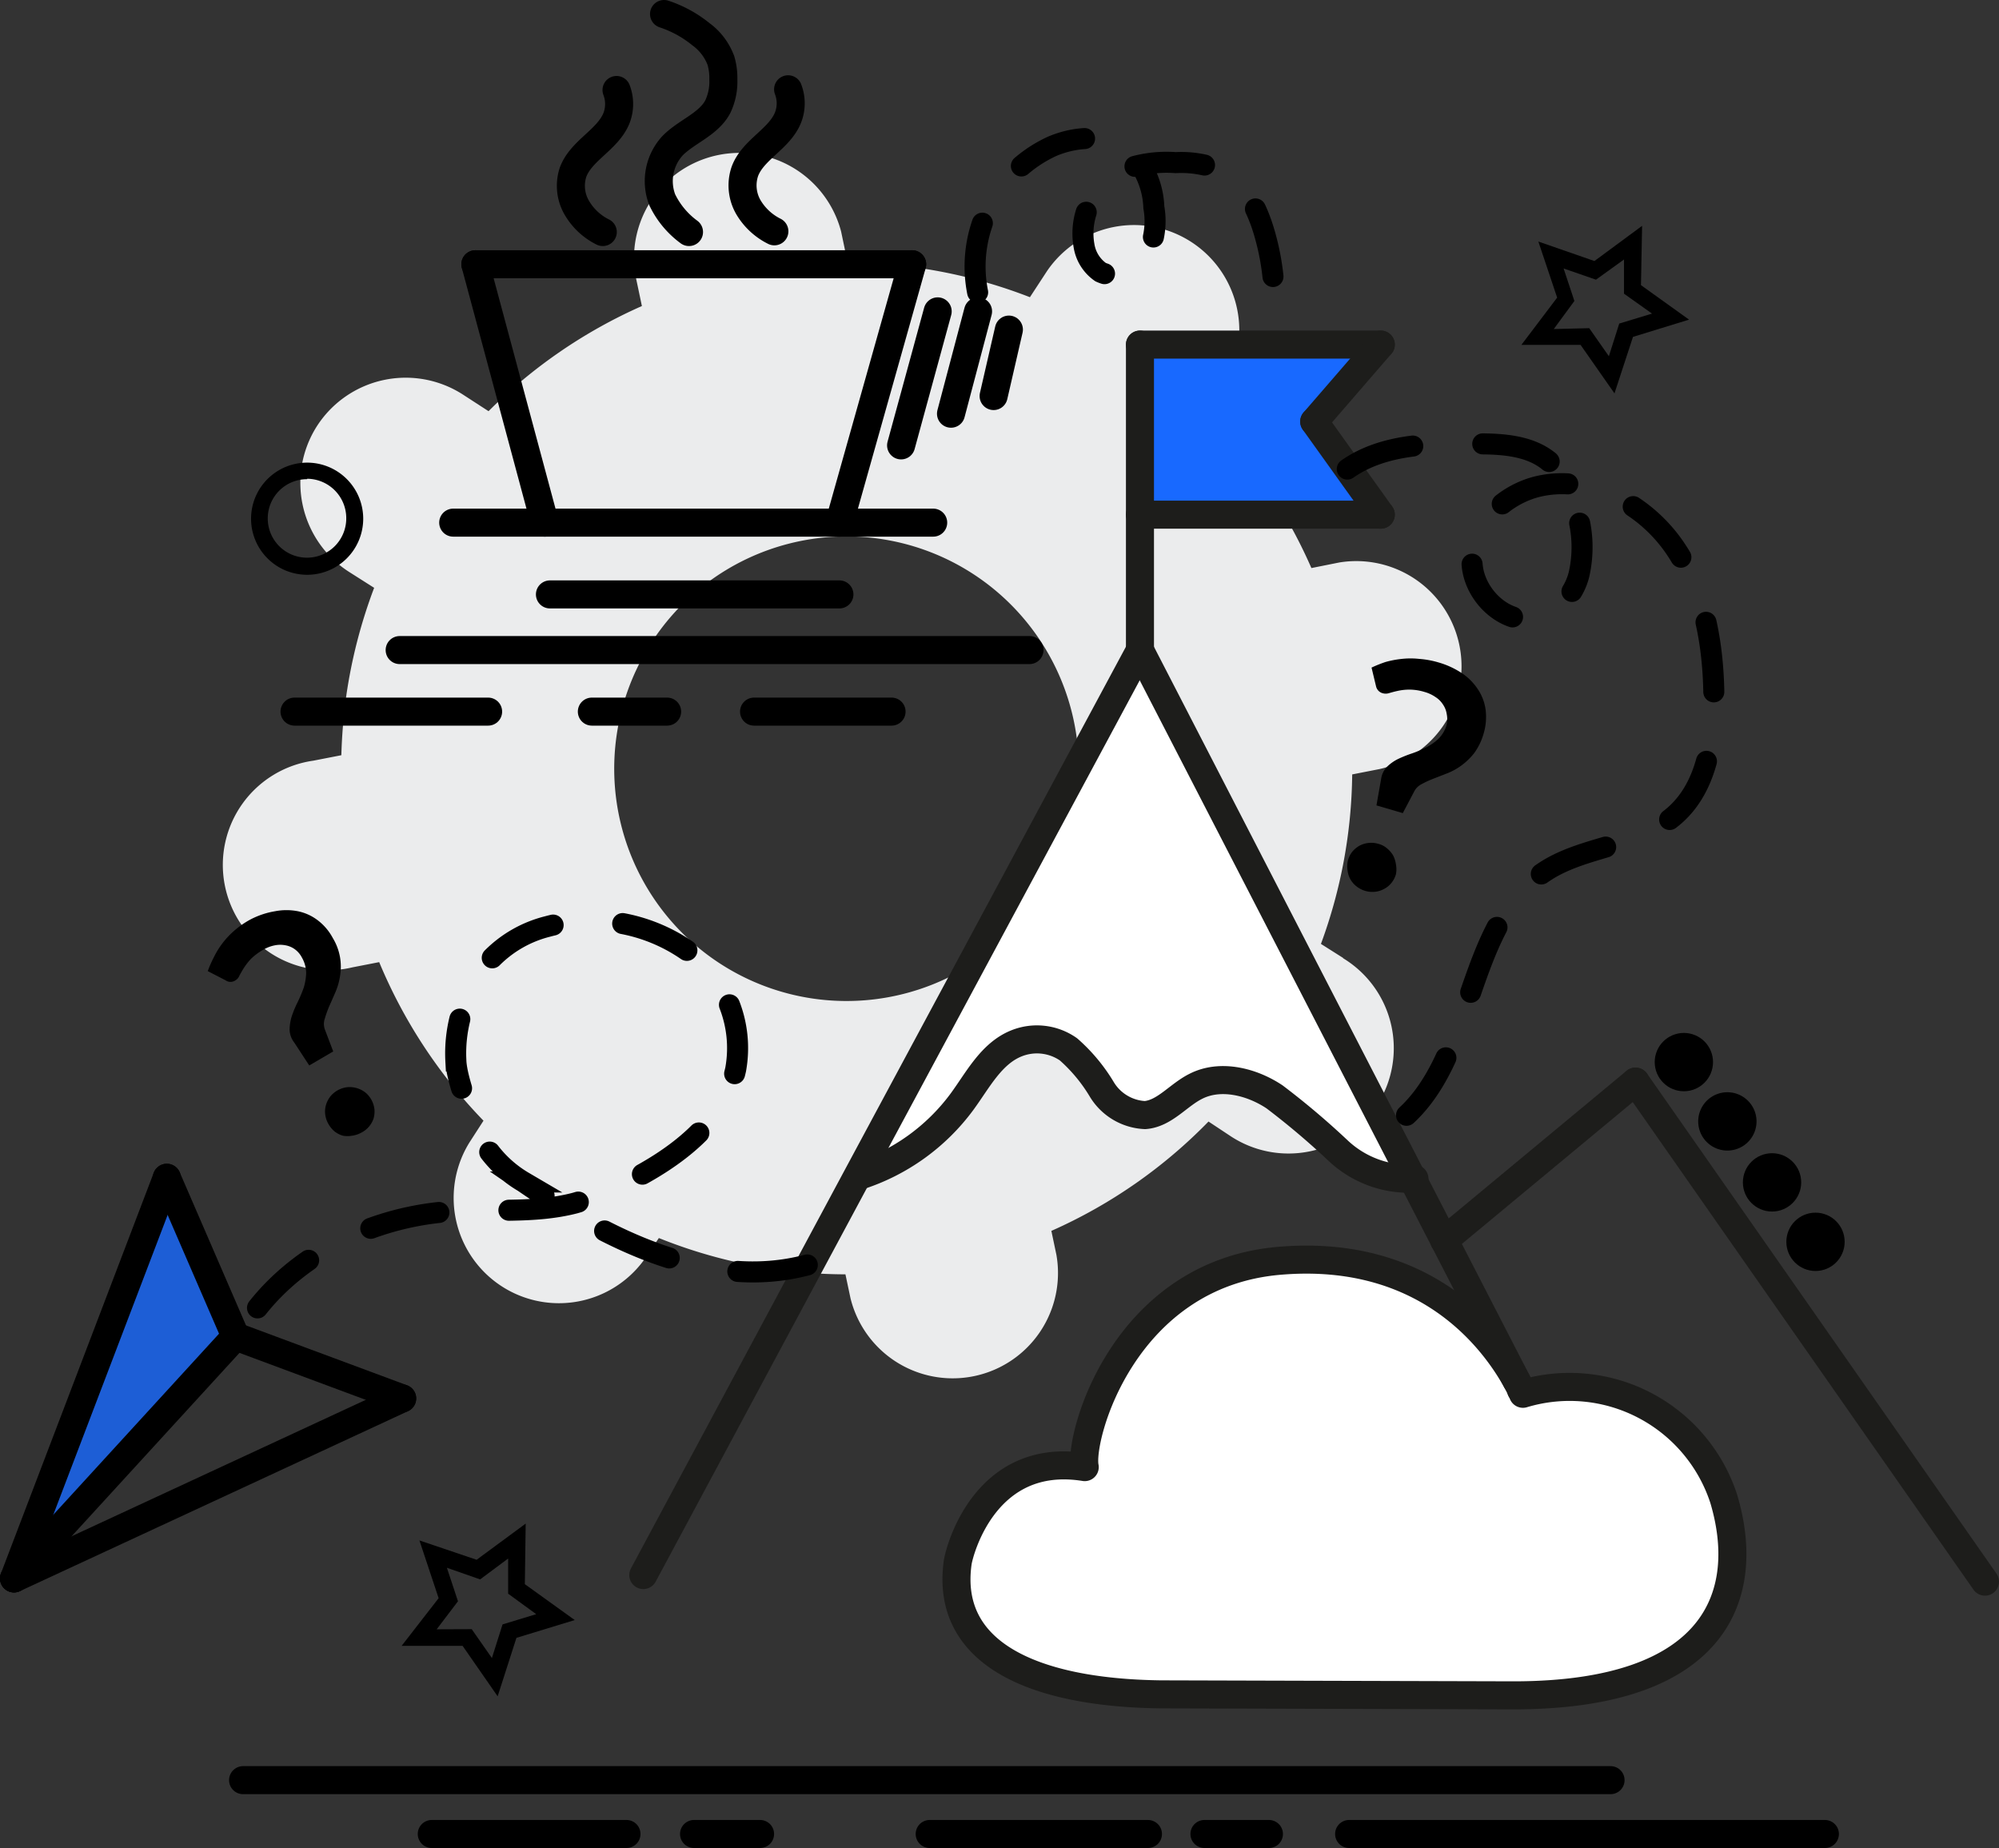 <svg xmlns="http://www.w3.org/2000/svg" viewBox="0 0 142.6 131.82"><rect x="0" y="0" width="142.6" height="131.82" fill="#333333" stroke="none"/><defs><style>.cls-1,.cls-5,.cls-6,.cls-7,.cls-9{fill:none;stroke-linecap:round;}.cls-1,.cls-7,.cls-9{stroke:#000;}.cls-1,.cls-6{stroke-linejoin:round;}.cls-1,.cls-5,.cls-6,.cls-7{stroke-width:2px;}.cls-2{fill:#ebeced;}.cls-3{fill:#1869ff;}.cls-4{fill:#fff;}.cls-5,.cls-6{stroke:#1d1d1b;}.cls-5,.cls-7,.cls-9{stroke-miterlimit:10;}.cls-8{opacity:0.8;}.cls-9{stroke-width:1.5px;stroke-dasharray:5;}</style></defs><title>icon-design</title><g id="Layer_2" data-name="Layer 2"><g id="ар_1" data-name="ар 1"><line class="cls-1" x1="17.34" y1="126.98" x2="114.89" y2="126.98"/><line class="cls-1" x1="30.8" y1="130.82" x2="44.69" y2="130.82"/><line class="cls-1" x1="49.51" y1="130.82" x2="54.22" y2="130.82"/><line class="cls-1" x1="66.32" y1="130.82" x2="81.89" y2="130.82"/><line class="cls-1" x1="85.92" y1="130.82" x2="90.52" y2="130.82"/><line class="cls-1" x1="96.24" y1="130.82" x2="130.18" y2="130.82"/><path class="cls-2" d="M95.81,68.33l-1.58-1a36,36,0,0,0,2.23-12.09l1.94-.38a7.51,7.51,0,0,0-2.85-14.74l-2,.4A36.33,36.33,0,0,0,86,29.44l1.21-1.81a7.51,7.51,0,0,0-12.51-8.31L73.47,21.2a36.16,36.16,0,0,0-8-2.1,35.33,35.33,0,0,0-5-.35L60,16.51A7.51,7.51,0,0,0,45.32,19.6l.47,2.23a36.14,36.14,0,0,0-10.94,7.5L33,28.13A7.53,7.53,0,0,0,22.6,30.41h0a7.53,7.53,0,0,0,2.28,10.37l1.81,1.15a36.46,36.46,0,0,0-2,7.78,39.3,39.3,0,0,0-.34,4.16l-2,.39A7.51,7.51,0,1,0,25.15,69l1.9-.37a36.25,36.25,0,0,0,7.44,11.31l-1,1.55A7.51,7.51,0,0,0,46,89.79l1-1.48a35.72,35.72,0,0,0,8.31,2.23,36.16,36.16,0,0,0,5,.36l.36,1.7a7.51,7.51,0,0,0,14.69-3.09L75,87.8A36,36,0,0,0,86.21,80l1.51,1a7.51,7.51,0,1,0,8.09-12.65ZM58,71.23A16.57,16.57,0,1,1,76.79,57.17,16.57,16.57,0,0,1,58,71.23Z"/><polygon class="cls-3" points="98.5 24.58 93.75 30.07 98.5 36.71 81.32 36.71 81.32 24.58 98.5 24.58"/><path class="cls-4" d="M68.32,111.44c.12-.82,1.94-7.93,9.06-6.79-.43-2.11,2.75-13.8,13.93-14.72,10.55-.88,15.31,5.73,16.87,8.55l0,.09.26.5,0,.09c.06.11.1.2.14.28A11.56,11.56,0,0,1,123,107c2,6.71-.42,14-15,14l-25.18-.07C73.56,120.74,67.41,117.86,68.32,111.44Z"/><path class="cls-4" d="M81.68,79.54a3.8,3.8,0,0,1-3.08-1.83,12,12,0,0,0-2.38-2.86,3.92,3.92,0,0,0-3.75-.41c-1.77.73-2.72,2.61-3.84,4.14a14.77,14.77,0,0,1-7.34,5.29l-.09-.05L81.32,46.37,100.74,84a7.38,7.38,0,0,1-5.28-2,55.18,55.18,0,0,0-4.54-3.84c-1.66-1.08-3.86-1.65-5.62-.75C84,78.12,83.08,79.43,81.68,79.54Z"/><polyline class="cls-5" points="45.89 112.35 61.2 83.82 81.32 46.38"/><path class="cls-6" d="M108.18,98.48c-1.56-2.82-6.32-9.43-16.87-8.55-11.18.92-14.36,12.61-13.93,14.72-7.12-1.14-8.94,6-9.06,6.79-.91,6.42,5.24,9.3,14.47,9.42l25.18.07c14.61,0,17-7.27,15-14a11.56,11.56,0,0,0-14.33-7.51c0-.08-.08-.17-.14-.28"/><polyline class="cls-6" points="81.32 46.38 100.74 84.04 103.03 88.48 108.18 98.48 108.23 98.57 108.49 99.07 108.53 99.16"/><line class="cls-6" x1="141.6" y1="112.82" x2="116.67" y2="77.15"/><line class="cls-6" x1="103.02" y1="88.48" x2="116.67" y2="77.15"/><polyline class="cls-6" points="81.32 46.38 81.32 36.71 81.32 24.58"/><line class="cls-6" x1="81.32" y1="36.71" x2="98.5" y2="36.71"/><line class="cls-6" x1="81.32" y1="24.58" x2="98.5" y2="24.58"/><line class="cls-6" x1="98.5" y1="24.58" x2="93.75" y2="30.07"/><line class="cls-6" x1="98.5" y1="36.71" x2="93.75" y2="30.07"/><path class="cls-6" d="M61.29,83.87a14.77,14.77,0,0,0,7.34-5.29c1.12-1.53,2.07-3.41,3.84-4.14a3.92,3.92,0,0,1,3.75.41,12,12,0,0,1,2.38,2.86,3.8,3.8,0,0,0,3.08,1.83c1.4-.11,2.36-1.42,3.62-2.05,1.76-.9,4-.33,5.62.75a55.18,55.18,0,0,1,4.54,3.84,7.38,7.38,0,0,0,5.28,2h.16"/><line class="cls-1" x1="73.44" y1="46.37" x2="28.51" y2="46.37"/><line class="cls-1" x1="63.6" y1="50.76" x2="53.79" y2="50.76"/><line class="cls-1" x1="47.59" y1="50.76" x2="42.22" y2="50.76"/><line class="cls-1" x1="34.82" y1="50.76" x2="21.01" y2="50.76"/><path d="M21.91,41a4,4,0,1,1,4-4A4,4,0,0,1,21.91,41Zm0-6.82A2.8,2.8,0,1,0,24.7,37,2.81,2.81,0,0,0,21.91,34.15Z"/><path d="M35.5,121,33,117.4l-4.35,0L31.29,114l-1.37-4.12L34,111.26l3.5-2.58L37.44,113,41,115.56l-4.16,1.27Zm-1.85-4.79,1.44,2.06.76-2.4,2.4-.73-2-1.46,0-2.51-2,1.49-2.37-.83.79,2.39-1.52,2Z"/><path d="M115.17,28.06l-2.42-3.46-4.22,0,2.55-3.37-1.34-4,4,1.39,3.4-2.51-.08,4.23,3.43,2.46-4,1.23Zm-1.8-4.65,1.4,2,.74-2.33,2.34-.71-2-1.42,0-2.44-2,1.44-2.31-.8.77,2.32-1.47,2Z"/><circle cx="120.12" cy="75.76" r="2.08"/><path d="M124.45,81.67a2.08,2.08,0,1,1,.45-2.91A2.08,2.08,0,0,1,124.45,81.67Z"/><circle cx="126.41" cy="84.34" r="2.08"/><circle cx="129.51" cy="88.58" r="2.08"/><line class="cls-7" x1="32.33" y1="37.28" x2="66.57" y2="37.28"/><line class="cls-7" x1="39.23" y1="42.4" x2="59.88" y2="42.4"/><line class="cls-7" x1="33.91" y1="18.85" x2="65.07" y2="18.85"/><line class="cls-7" x1="65.07" y1="18.85" x2="59.88" y2="37.28"/><line class="cls-7" x1="33.91" y1="18.85" x2="38.86" y2="37.28"/><path class="cls-7" d="M49.15,16.55a6.14,6.14,0,0,1-1.91-2.3A3.73,3.73,0,0,1,48,10.37c1-1,2.53-1.5,3.2-2.75a4.15,4.15,0,0,0,.4-1.94,4.43,4.43,0,0,0-.17-1.35A4.09,4.09,0,0,0,50,2.44,8.3,8.3,0,0,0,47.37,1"/><path class="cls-7" d="M55.24,16.5a4.45,4.45,0,0,1-1.87-1.75,3.11,3.11,0,0,1-.24-2.51c.57-1.57,2.48-2.32,3.09-3.87a2.79,2.79,0,0,0,0-2"/><path class="cls-7" d="M43,16.55a4.41,4.41,0,0,1-1.87-1.76,3.11,3.11,0,0,1-.25-2.51c.58-1.56,2.48-2.31,3.1-3.86a2.79,2.79,0,0,0,0-2"/><line class="cls-7" x1="66.89" y1="22.21" x2="64.28" y2="31.77"/><line class="cls-7" x1="69.77" y1="22.21" x2="67.84" y2="29.51"/><line class="cls-7" x1="71.97" y1="23.51" x2="70.88" y2="28.25"/><path d="M97.84,47.62a9.23,9.23,0,0,1,1-.4A6.86,6.86,0,0,1,100,47a5.67,5.67,0,0,1,1.24,0,6.52,6.52,0,0,1,1.37.25,6,6,0,0,1,1.69.78,4.05,4.05,0,0,1,1.14,1.16,3.44,3.44,0,0,1,.54,1.46,4.16,4.16,0,0,1-.14,1.66,4.45,4.45,0,0,1-.67,1.4,4.63,4.63,0,0,1-.93.9,4.52,4.52,0,0,1-1,.55l-1,.39a6.67,6.67,0,0,0-.84.39,1.2,1.2,0,0,0-.53.54L100.07,58l-1.88-.55.33-1.87a1.58,1.58,0,0,1,.42-.88,3,3,0,0,1,.79-.56,8.88,8.88,0,0,1,1-.4,7.21,7.21,0,0,0,1-.43,3.47,3.47,0,0,0,.89-.62,2.25,2.25,0,0,0,.58-1,1.86,1.86,0,0,0,0-.77,1.58,1.58,0,0,0-.26-.66,1.74,1.74,0,0,0-.54-.54,2.6,2.6,0,0,0-.77-.36,3.81,3.81,0,0,0-1.12-.17,4,4,0,0,0-.84.1c-.23.05-.44.11-.61.16a.78.78,0,0,1-.42,0,.66.66,0,0,1-.48-.5ZM96.15,61.39a1.77,1.77,0,0,1,.31-.63,1.88,1.88,0,0,1,.51-.43,1.8,1.8,0,0,1,1.35-.14,1.53,1.53,0,0,1,.62.32,1.93,1.93,0,0,1,.44.51,2,2,0,0,1,.2.64,1.83,1.83,0,0,1,0,.7,1.73,1.73,0,0,1-.33.63,1.61,1.61,0,0,1-.52.42,1.66,1.66,0,0,1-.63.2,1.83,1.83,0,0,1-1.34-.39,1.71,1.71,0,0,1-.43-.5,1.66,1.66,0,0,1-.2-.63A1.86,1.86,0,0,1,96.15,61.39Z"/><path d="M14.82,69.27a8.7,8.7,0,0,1,.44-1,5.89,5.89,0,0,1,.62-1,6,6,0,0,1,.85-.9,6.28,6.28,0,0,1,1.15-.79A5.84,5.84,0,0,1,19.62,65a4.25,4.25,0,0,1,1.63,0,3.47,3.47,0,0,1,1.41.64,3.86,3.86,0,0,1,1.08,1.27,3.93,3.93,0,0,1,.51,2.75,4.62,4.62,0,0,1-.33,1.13c-.15.35-.3.68-.44,1a7.79,7.79,0,0,0-.31.87,1.16,1.16,0,0,0,0,.76L23.77,75l-1.71,1L21,74.38a1.58,1.58,0,0,1-.34-.91,3.27,3.27,0,0,1,.16-1,7.41,7.41,0,0,1,.42-1,10.28,10.28,0,0,0,.42-1,3.93,3.93,0,0,0,.18-1.07,2.28,2.28,0,0,0-.31-1.11,1.69,1.69,0,0,0-.5-.58,1.61,1.61,0,0,0-.66-.28,1.94,1.94,0,0,0-.76,0,2.52,2.52,0,0,0-.8.3,4.13,4.13,0,0,0-.91.67,4.54,4.54,0,0,0-.52.67c-.13.21-.23.39-.31.54a.64.64,0,0,1-.28.32.6.6,0,0,1-.69,0Zm8.6,10.89a1.77,1.77,0,0,1-.22-.67,1.62,1.62,0,0,1,.05-.66,1.88,1.88,0,0,1,.3-.6,1.84,1.84,0,0,1,.54-.46,1.87,1.87,0,0,1,.68-.22,1.84,1.84,0,0,1,1.27.36,1.79,1.79,0,0,1,.45.53,1.89,1.89,0,0,1,.22.67,1.87,1.87,0,0,1-.06.67,1.76,1.76,0,0,1-.85,1,1.89,1.89,0,0,1-.68.23,1.81,1.81,0,0,1-.66,0,1.74,1.74,0,0,1-.59-.3A2,2,0,0,1,23.42,80.16Z"/><g class="cls-8"><polygon class="cls-3" points="1 112.59 11.9 84.01 16.8 95.33 1 112.59"/></g><line class="cls-7" x1="11.9" y1="84.01" x2="1" y2="112.59"/><line class="cls-7" x1="28.69" y1="99.75" x2="1" y2="112.59"/><line class="cls-7" x1="16.8" y1="95.33" x2="1" y2="112.59"/><line class="cls-7" x1="28.69" y1="99.75" x2="16.8" y2="95.33"/><line class="cls-7" x1="11.9" y1="84.01" x2="16.8" y2="95.33"/><path class="cls-9" d="M57.59,90.23c-7,1.86-14.26-1.8-20.24-5.92a8.41,8.41,0,0,1-2.77-2.63c-.71-1.26-2-4.51-2.06-6A10.24,10.24,0,0,1,35,68.44a8.49,8.49,0,0,1,4.05-2.35A12,12,0,0,1,49,67.79a8.53,8.53,0,0,1,3.48,8.49c-.82,3.77-4.31,6.33-7.76,8.06A19.14,19.14,0,0,1,41,85.82c-2.94.76-6,.38-9.07.61-5.71.44-11.36,3.3-14.46,8.12"/><path class="cls-9" d="M96.11,33.46c2.63-1.84,6.08-1.85,9.29-1.8,1.78,0,3.71.12,5.09,1.24a6.64,6.64,0,0,1,2,3.62,8.8,8.8,0,0,1,.16,4.41,4.38,4.38,0,0,1-2.87,3.15c-2.42.66-4.92-1.82-4.77-4.31s2.35-4.54,4.79-5.09c3.64-.81,7.49,1.25,9.62,4.31s2.8,6.91,2.84,10.64c0,3.07-.46,6.45-2.76,8.5-2.5,2.23-6.32,2.17-9.16,3.95-6,3.77-5,13.63-10.62,18"/><path class="cls-9" d="M69.74,20.85a9.43,9.43,0,0,1,5.33-10.42c1.85-.78,4.19-.85,5.66.51a6,6,0,0,1,1.58,3.85,5.55,5.55,0,0,1-.58,3.62,2.52,2.52,0,0,1-3.22,1,2.84,2.84,0,0,1-1.18-1.88,5,5,0,0,1,2.77-5.39,8.89,8.89,0,0,1,3.77-.54,7.54,7.54,0,0,1,3.1.49c1.69.76,2.63,2.57,3.17,4.34a17.7,17.7,0,0,1,.58,7.72"/></g></g></svg>